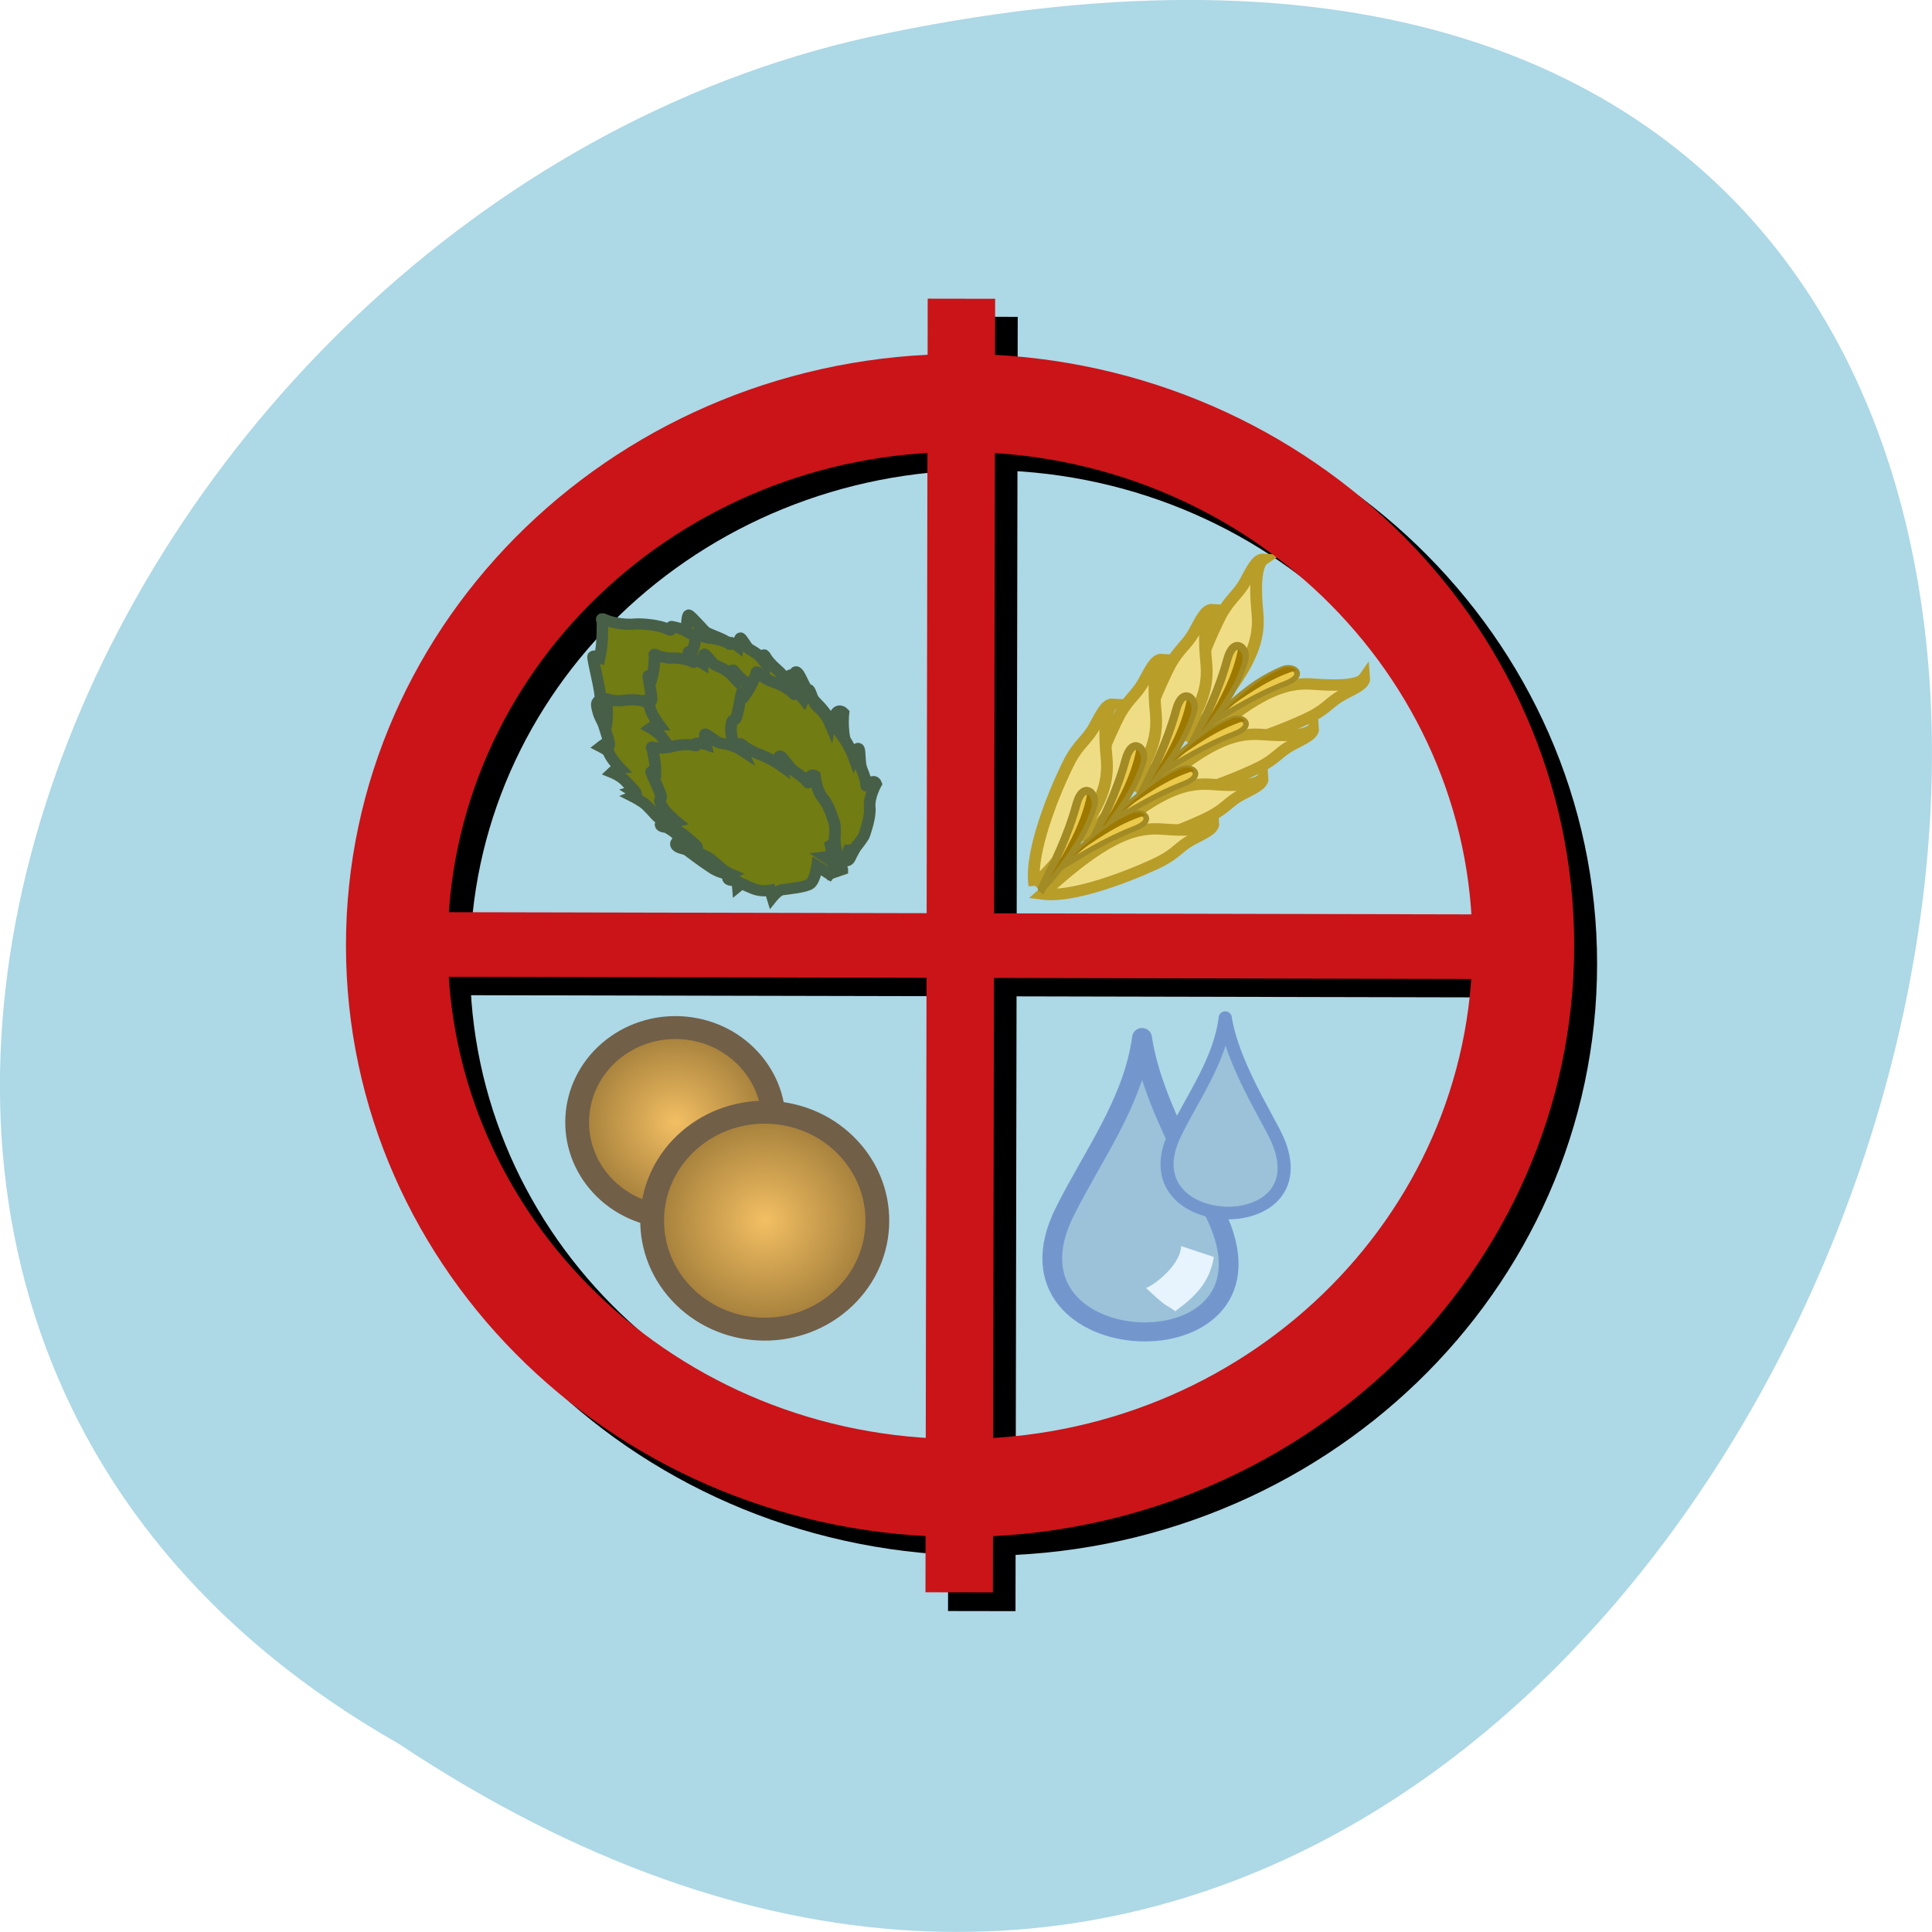 <svg xmlns="http://www.w3.org/2000/svg" xmlns:xlink="http://www.w3.org/1999/xlink" viewBox="0 0 256 256"><defs><path id="0" d="m 14.64 375.15 c -0.233 -1.535 1.116 -4.513 1.375 -5.01 0.346 -0.656 0.642 -0.793 0.926 -1.325 0.254 -0.478 0.439 -0.916 0.712 -0.897 -0.367 0.255 -0.308 1.424 -0.247 2.08 0.093 0.998 -0.018 2.228 -2.766 5.147 z" fill="#efdd86" stroke="#b89d29" fill-rule="evenodd" stroke-width="0.454"/><path id="1" d="m 14.942 375.49 c 1.405 0.196 4.112 -1.068 4.559 -1.311 0.596 -0.323 0.717 -0.596 1.201 -0.861 0.434 -0.238 0.832 -0.411 0.812 -0.66 -0.229 0.338 -1.298 0.297 -1.898 0.248 -0.913 -0.074 -2.036 0.04 -4.673 2.583 z" fill="#efdd86" stroke="#b89d29" fill-rule="evenodd" stroke-width="0.454"/><path id="2" d="m 338.33 89.67 c 0 0 -20.667 -18 -43.33 -7.333" fill="none"/><use id="3" xlink:href="#9"/><path id="4" d="m 22.503 376.79 c 0.659 -0.658 1.368 -1.276 2.314 -1.686 0.444 -0.192 0.939 0.249 0.127 0.577 -1.163 0.471 -2.02 1.04 -2.905 1.599 0.021 0.019 0.179 -0.206 0.464 -0.491 z" fill="#ebc94b" stroke="#a28a25" fill-rule="evenodd" stroke-width="0.215"/><path id="5" d="m 17.16 373.78 c 0.622 -0.803 1.194 -1.656 1.507 -2.735 0.147 -0.507 -0.398 -0.982 -0.642 -0.059 -0.35 1.323 -0.848 2.329 -1.333 3.363 -0.024 -0.02 0.198 -0.221 0.468 -0.569 z" fill="#ebc94b" stroke="#a28a25" fill-rule="evenodd" stroke-width="0.317"/><path id="6" d="m 25.333 375.16 c -1.114 0.357 -1.976 1.057 -2.863 1.673 0.722 -0.637 1.384 -1.334 2.362 -1.754 0.174 -0.075 0.398 -0.048 0.502 0.081 z" fill="#9d7900" fill-rule="evenodd"/><path id="9" d="m 363 25 l 1 46 l -17 -18 c 0 0 -10.333 -11.333 -21.333 0.667 c -11 12 -28.667 27.333 -28.667 27.333 c 0 0 -0.165 0.105 -0.474 0.305 -4.448 2.87 -38.851 25.22 -43.526 32.695 -5 8 -39 48 -48 83 -9 35 -47 69 -47 69 0 0 0 16 17 8 17 -8 16.333 -4.334 16.333 -4.334 0 0 -6.333 18.334 -5.333 47.33 1 29 -2.5 33.375 -12.5 69.38 -10 36 23.5 -6.709 23.5 -6.709 0 0 0 36.33 10 73.33 10 37 10 57 9 74 -1 17 16 -13 16 -13 0 0 0.667 17 6.667 36 6 19 18.06 37.523 18.667 46 0.417 5.875 -0.648 45.512 1.667 49.5 2.25 3.875 27.667 -23.834 27.667 -23.834 0 0 4.642 14.766 16.5 29.584 0.841 1.051 7.314 -5.561 7.75 -4.25 8.915 26.834 40.41 55.32 44.08 58 26 19 40 43 44 53 4 10 6 -1 6 -1 0 0 25 -27.668 36 -37.668 c 11 -10 20.999 -17.332 20.999 -17.332 c 0 0 5 11 9 11 4 0 43 -77 52 -80 9 -3 10 5 22 -19 12 -24 15 -71 15 -71 0 0 10.334 8.334 17.334 9.334 7 1 14.334 1.334 14.334 1.334 0 0 -11.702 -31.574 -9.668 -57.668 4 -51.33 5 -53.998 7.668 -60.666 2.599 -6.5 17 0 17 0 0 0 -10.667 -38.667 -9.667 -59.667 1 -21 1.999 -31.667 3.999 -49.667 2 -18 -3 -39 -3 -39 0 0 16 7 19 -1 2.889 -7.702 -8.999 -19.332 -9.999 -24.999 0 0 -6 -36 -13 -64 -7 -28 -28.667 -47 -28.667 -47 l 15 -19.667 c 0 0 -29.32 -0.662 -40 -11 c -10.333 -10 -53.918 -59.03 -72.67 -63.33 -20.332 -4.667 -62.33 18 -62.33 18 l -2.333 -49 l -40 -0.001 z" fill="#717c12"/><path id="A" d="m 18.433 370.59 c -0.233 1.254 -0.873 2.284 -1.419 3.328 0.591 -0.869 1.254 -1.681 1.575 -2.796 0.057 -0.198 -0.002 -0.438 -0.157 -0.532 z" fill="#9d7900" fill-rule="evenodd"/><filter id="7" color-interpolation-filters="sRGB"><feGaussianBlur stdDeviation="1.526"/></filter><radialGradient r="33.21" cy="290.93" cx="122.86" gradientUnits="userSpaceOnUse" id="8"><stop stop-color="#f3bf63"/><stop offset="1" stop-color="#a07c39"/></radialGradient></defs><path d="m -1374.42 1658.71 c 127.95 -192.46 -280.09 -311 -226.07 -62.2 23.02 102.82 167.39 165.22 226.07 62.2 z" transform="matrix(0 1 -1 0 1711.48 1605.44)" fill="#add8e6" color="#000"/><g transform="matrix(1.823 0 0 1.756 21.729 -18.14)"><g transform="matrix(1.485 0 0 1.485 -29.958 -491.04)" fill="none" filter="url(#7)" stroke="#000"><path d="m 374.77 229.09 c 0 92.89 -75.3 168.19 -168.19 168.19 -92.89 0 -168.19 -75.3 -168.19 -168.19 0 -92.89 75.3 -168.19 168.19 -168.19 92.89 0 168.19 75.3 168.19 168.19 z" transform="matrix(0.164 0 0 0.164 26.365 349.03)" stroke-linejoin="round" stroke-linecap="round" stroke-width="30.388" id="B"/><path d="m 60.31 353.72 l -0.109 65.769" stroke-width="3.302" id="C"/><path d="m 88.41 386.67 l -56.32 -0.126" stroke-width="3.285" id="D"/></g><g transform="matrix(1.892 0 0 1.892 -59.18 -646.7)"><g transform="translate(55.875 1.651)"><use xlink:href="#0"/><use xlink:href="#1"/><g transform="translate(-6.44 -2.809)"><use xlink:href="#4"/><use xlink:href="#6"/></g><g transform="translate(-1.768 0.915)"><use xlink:href="#5"/><use xlink:href="#A"/></g></g><g transform="translate(53.911 3.66)"><use xlink:href="#0"/><use xlink:href="#1"/><g transform="translate(-6.44 -2.809)"><use xlink:href="#4"/><use xlink:href="#6"/></g><g transform="translate(-1.768 0.915)"><use xlink:href="#5"/><use xlink:href="#A"/></g></g><g transform="translate(51.97 5.649)"><use xlink:href="#0"/><use xlink:href="#1"/><g transform="translate(-6.44 -2.809)"><use xlink:href="#4"/><use xlink:href="#6"/></g><g transform="translate(-1.768 0.915)"><use xlink:href="#5"/><use id="E" xlink:href="#A"/></g></g><g transform="translate(50.08 7.433)"><use xlink:href="#0"/><use xlink:href="#1"/><g transform="translate(-6.44 -2.809)"><use xlink:href="#4"/><use xlink:href="#6"/></g><g transform="translate(-1.768 0.915)"><use xlink:href="#5"/><use xlink:href="#E"/></g></g></g><g transform="matrix(0.237 0.079 -0.079 0.237 -5.281 -87.26)" stroke="#475f47" stroke-width="3.373"><g transform="matrix(-0.068 0.119 -0.119 -0.068 441.62 504.94)" stroke-width="24.593"><use xlink:href="#9"/><use xlink:href="#2"/></g><g transform="matrix(-0.033 0.072 -0.072 -0.033 400.47 519.71)" stroke-width="42.669"><use xlink:href="#9"/><use xlink:href="#2"/></g><g transform="matrix(-0.044 0.055 -0.055 -0.044 410.59 507.85)" stroke-width="48.24"><use xlink:href="#3"/><use xlink:href="#2"/></g><g transform="matrix(-0.042 0.067 -0.067 -0.042 409.4 511.36)" stroke-width="42.669"><use xlink:href="#3"/><use xlink:href="#2"/></g><g stroke-width="38.674"><g transform="matrix(-0.069 0.054 -0.054 -0.069 440.26 532.79)"><use xlink:href="#3"/><use xlink:href="#2"/></g><g transform="matrix(-0.027 0.083 -0.083 -0.027 423.67 520.37)"><use xlink:href="#3"/><use xlink:href="#2"/></g></g></g><g transform="matrix(-0.164 -0.184 0.184 -0.164 10.285 172.76)" fill="url(#8)" stroke="#715f48" stroke-width="7.01"><path transform="matrix(0.873 0 0 0.873 55.617 37.34)" d="m 156.07 290.93 c 0 18.344 -14.871 33.21 -33.21 33.21 -18.344 0 -33.21 -14.871 -33.21 -33.21 0 -18.344 14.871 -33.21 33.21 -33.21 18.344 0 33.21 14.871 33.21 33.21 z" stroke-width="8.03"/><path d="m 156.07 290.93 c 0 18.344 -14.871 33.21 -33.21 33.21 -18.344 0 -33.21 -14.871 -33.21 -33.21 0 -18.344 14.871 -33.21 33.21 -33.21 18.344 0 33.21 14.871 33.21 33.21 z"/></g><path d="m 79.36 97.57 c 0.029 1.108 -1.422 2.271 -1.528 2.223 1.26 1.045 1.01 0.702 1.51 1.053 0.83 -0.748 1.547 -1.539 1.634 -2.866 l -1.615 -0.41 z" fill="#e7f4fd" stroke="none"/><g transform="matrix(1.704 0 0 1.704 -37.609 -585.6)"><g transform="matrix(0.871 0 0 0.871 3.556 54.863)" fill="none" stroke="#ca1418"><use xlink:href="#B"/><use xlink:href="#C"/><use xlink:href="#D"/></g><g><g transform="matrix(1 -0.025 0.025 1 -10.334 1.918)"><path d="m 64.24 395.36 c -0.441 2.842 -2.234 5.169 -3.494 7.639 -3.375 6.617 9.249 7.528 6.559 0.572 -0.537 -1.388 -2.711 -5.13 -3.065 -8.212 z" fill="#9cc2da" stroke="#7397cd" stroke-linejoin="round" stroke-linecap="round" stroke-width="0.843"/><path d="m 65.68 404.63 c -0.081 0.976 -1.467 1.858 -1.556 1.806 1.01 1.039 0.817 0.713 1.225 1.07 0.801 -0.577 1.506 -1.203 1.71 -2.361 l -1.38 -0.515 z" fill="#e7f4fd"/></g><path d="m 67.34 394.79 c -0.228 1.896 -1.365 3.48 -2.146 5.148 -2.09 4.467 6.307 4.786 4.365 0.231 -0.387 -0.909 -1.915 -3.343 -2.22 -5.38 z" fill="#9cc2da" stroke="#7397cd" stroke-linejoin="round" stroke-linecap="round" stroke-width="0.559"/></g></g></g></svg>